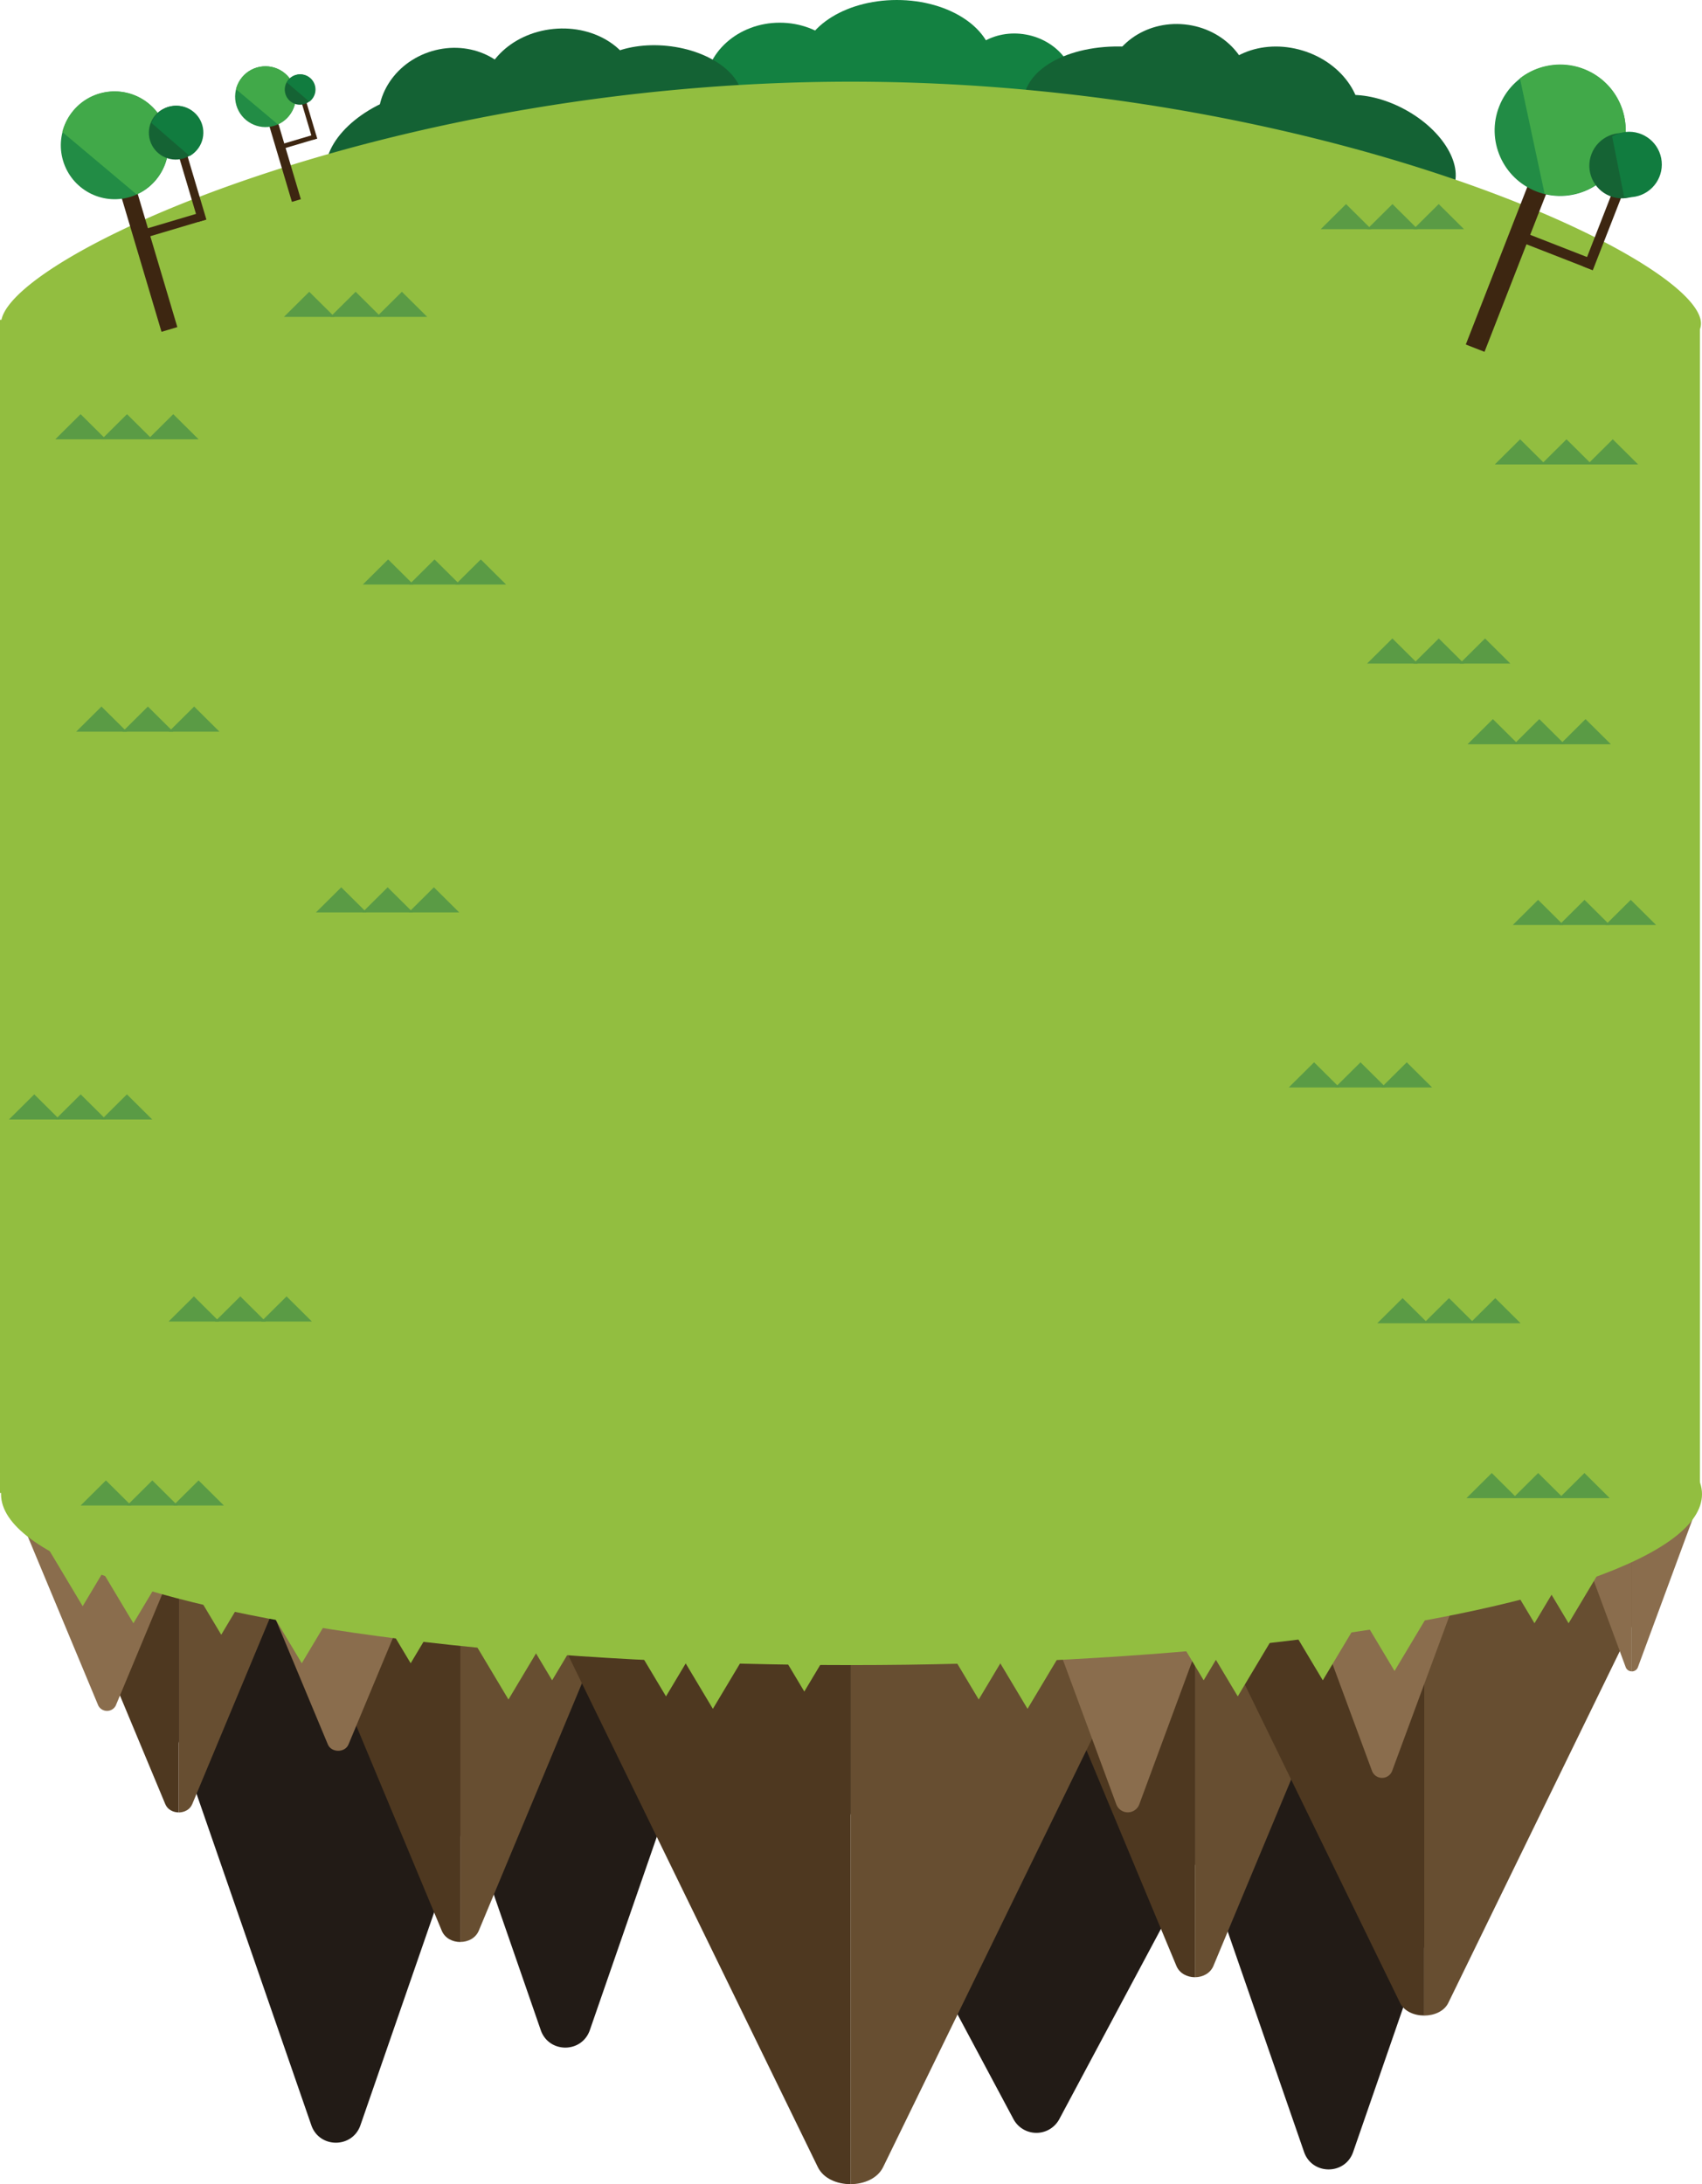 <svg id="Layer_1" data-name="Layer 1" xmlns="http://www.w3.org/2000/svg" xmlns:xlink="http://www.w3.org/1999/xlink" viewBox="0 0 1636.66 2099.66"><defs><style>.cls-1{fill:none;}.cls-2{fill:#138141;}.cls-3{fill:#146234;}.cls-4{fill:#92be40;}.cls-5{fill:#3d2611;}.cls-6{fill:#228c45;}.cls-7{clip-path:url(#clip-path);}.cls-8{fill:#41a949;}.cls-9{fill:#156334;}.cls-10{clip-path:url(#clip-path-2);}.cls-11{fill:#117c3f;}.cls-12{clip-path:url(#clip-path-3);}.cls-13{clip-path:url(#clip-path-4);}.cls-14{clip-path:url(#clip-path-5);}.cls-15{clip-path:url(#clip-path-6);}.cls-16{fill:#5a9b45;}.cls-17{fill:#221b16;}.cls-18{fill:#4e3820;}.cls-19{fill:#674e31;}.cls-20{fill:#8a6d4d;}</style><clipPath id="clip-path" transform="translate(-0.5 -9)"><rect class="cls-1" x="50.62" y="90.29" width="143.86" height="84.8" transform="translate(114.06 -47.74) rotate(40.03)"/></clipPath><clipPath id="clip-path-2" transform="translate(-0.5 -9)"><rect class="cls-1" x="136.25" y="109.08" width="84.66" height="39.78" transform="translate(127.91 -85.4) rotate(40.86)"/></clipPath><clipPath id="clip-path-3" transform="translate(-0.5 -9)"><rect class="cls-1" x="1436.54" y="76.13" width="175.13" height="103.23" transform="translate(1330.37 -1389.38) rotate(77.93)"/></clipPath><clipPath id="clip-path-4" transform="translate(-0.5 -9)"><rect class="cls-1" x="1529.17" y="141.86" width="103.06" height="48.43" transform="translate(1435.63 -1416.69) rotate(78.77)"/></clipPath><clipPath id="clip-path-5" transform="translate(-0.5 -9)"><rect class="cls-1" x="221.87" y="69" width="81.14" height="47.83" transform="translate(121.25 -147.03) rotate(40.03)"/></clipPath><clipPath id="clip-path-6" transform="translate(-0.5 -9)"><rect class="cls-1" x="270.17" y="79.6" width="47.75" height="22.44" transform="matrix(0.76, 0.65, -0.65, 0.76, 131.08, -170.25)"/></clipPath></defs><title>background_short</title><ellipse class="cls-2" cx="749.85" cy="86.09" rx="72.21" ry="64.28"/><ellipse class="cls-2" cx="978.33" cy="90.92" rx="49.48" ry="55.99" transform="translate(715.54 1028.81) rotate(-79.83)"/><ellipse class="cls-2" cx="862.36" cy="62.41" rx="92.61" ry="62.41"/><ellipse class="cls-3" cx="433.98" cy="119.3" rx="70.17" ry="63.8" transform="translate(-16.5 119.74) rotate(-16.57)"/><ellipse class="cls-3" cx="406.27" cy="155.71" rx="95.05" ry="58.23" transform="translate(-28.04 113.34) rotate(-16.57)"/><ellipse class="cls-3" cx="535.99" cy="100.29" rx="74.98" ry="62.35" transform="matrix(1, -0.1, 0.1, 1, -7.7, 43.49)"/><ellipse class="cls-3" cx="637.33" cy="100.29" rx="47.42" ry="77.41" transform="translate(472.57 715.2) rotate(-84.19)"/><ellipse class="cls-3" cx="1133.33" cy="95.95" rx="63.8" ry="70.17" transform="translate(922.58 1204.73) rotate(-84.19)"/><ellipse class="cls-3" cx="1086.71" cy="115.4" rx="61.14" ry="102.51" transform="translate(861.32 1175.83) rotate(-84.19)"/><ellipse class="cls-3" cx="1234.9" cy="117.22" rx="62.35" ry="74.98" transform="translate(764.92 1256.39) rotate(-73.18)"/><ellipse class="cls-3" cx="1328.6" cy="155.81" rx="47.42" ry="77.41" transform="translate(563.08 1244.17) rotate(-61.81)"/><path class="cls-4" d="M1636.16,320c0-61.76-365.93-232.48-817.33-232.48-443,0-803.64,164.41-816.94,228.91H.5V1444.21H1635.16V325.53A16,16,0,0,0,1636.16,320Z" transform="translate(-0.5 -9)"/><rect class="cls-5" x="128.93" y="222.26" width="69.92" height="8.02" transform="translate(-58.23 47.14) rotate(-16.57)"/><rect class="cls-5" x="150.17" y="183.65" width="69.92" height="8.02" transform="translate(311.7 -52.3) rotate(73.43)"/><rect class="cls-5" x="134.25" y="179.88" width="15.88" height="148.92" transform="translate(-67.14 42.12) rotate(-16.57)"/><circle class="cls-6" cx="110.76" cy="148.75" r="51.76" transform="translate(-38.33 28.77) rotate(-16.57)"/><g class="cls-7"><circle class="cls-8" cx="110.64" cy="148.56" r="51.76" transform="translate(-74.78 128.73) rotate(-49.97)"/></g><circle class="cls-9" cx="169.51" cy="136.56" r="25.85" transform="translate(-32.41 45.02) rotate(-16.57)"/><g class="cls-10"><circle class="cls-11" cx="170.2" cy="136.48" r="25.85" transform="translate(-44.87 166.9) rotate(-49.14)"/></g><rect class="cls-5" x="1451.27" y="243.66" width="85.12" height="9.77" transform="translate(192.23 -535.34) rotate(21.33)"/><rect class="cls-5" x="1500.54" y="222.46" width="85.12" height="9.77" transform="translate(2315.65 -1136.37) rotate(111.33)"/><rect class="cls-5" x="1442.32" y="168.63" width="19.33" height="181.28" transform="translate(193.27 -519.38) rotate(21.33)"/><circle class="cls-6" cx="1500.77" cy="134.35" r="63" transform="translate(829.23 1474.45) rotate(-68.67)"/><g class="cls-12"><circle class="cls-8" cx="1500.79" cy="134.08" r="63" transform="translate(4.63 307.74) rotate(-12.07)"/></g><circle class="cls-9" cx="1566.31" cy="166.57" r="31.47" transform="matrix(0.36, -0.93, 0.93, 0.36, 840.92, 1556)"/><g class="cls-13"><circle class="cls-11" cx="1567.03" cy="167.01" r="31.47" transform="translate(-3.01 299.5) rotate(-11.23)"/></g><rect class="cls-5" x="266.04" y="143.43" width="39.44" height="4.53" transform="translate(-30.19 78.56) rotate(-16.57)"/><rect class="cls-5" x="278.02" y="121.66" width="39.44" height="4.53" transform="translate(331.09 -205.8) rotate(73.43)"/><rect class="cls-5" x="269.04" y="119.53" width="8.96" height="83.99" transform="translate(-35.21 75.72) rotate(-16.57)"/><circle class="cls-6" cx="255.79" cy="101.97" r="29.19" transform="translate(-18.96 68.19) rotate(-16.57)"/><g class="cls-14"><circle class="cls-8" cx="255.72" cy="101.87" r="29.19" transform="translate(12.75 223.16) rotate(-49.97)"/></g><circle class="cls-9" cx="288.92" cy="95.09" r="14.58" transform="translate(-15.62 77.36) rotate(-16.57)"/><g class="cls-15"><circle class="cls-11" cx="289.31" cy="95.05" r="14.58" transform="translate(27.65 242.66) rotate(-49.14)"/></g><path class="cls-16" d="M203.68,90.24" transform="translate(-0.5 -9)"/><path class="cls-16" d="M304.3,90.24" transform="translate(-0.5 -9)"/><path class="cls-16" d="M405.26,90.24" transform="translate(-0.5 -9)"/><polygon class="cls-16" points="297.37 280.49 273.02 304.64 321.72 304.64 297.37 280.49"/><polygon class="cls-16" points="341.99 280.49 317.64 304.64 366.34 304.64 341.99 280.49"/><polygon class="cls-16" points="386.47 280.49 362.12 304.64 410.82 304.64 386.47 280.49"/><polygon class="cls-16" points="1461.76 422.3 1437.41 446.46 1486.11 446.46 1461.76 422.3"/><polygon class="cls-16" points="1506.38 422.3 1482.03 446.46 1530.73 446.46 1506.38 422.3"/><polygon class="cls-16" points="1550.86 422.3 1526.51 446.46 1575.21 446.46 1550.86 422.3"/><polygon class="cls-16" points="77.5 398.15 53.15 422.3 101.85 422.3 77.5 398.15"/><polygon class="cls-16" points="122.13 398.15 97.78 422.3 146.48 422.3 122.13 398.15"/><polygon class="cls-16" points="166.61 398.15 142.26 422.3 190.96 422.3 166.61 398.15"/><polygon class="cls-16" points="1294.37 196.18 1270.02 220.33 1318.72 220.33 1294.37 196.18"/><polygon class="cls-16" points="1339 196.18 1314.65 220.33 1363.35 220.33 1339 196.18"/><polygon class="cls-16" points="1383.48 196.18 1359.13 220.33 1407.83 220.33 1383.48 196.18"/><polygon class="cls-16" points="328.15 852.98 303.8 877.13 352.5 877.13 328.15 852.98"/><polygon class="cls-16" points="372.77 852.98 348.42 877.13 397.12 877.13 372.77 852.98"/><polygon class="cls-16" points="417.25 852.98 392.9 877.13 441.6 877.13 417.25 852.98"/><polygon class="cls-16" points="32.95 1052.03 8.6 1076.18 57.3 1076.18 32.95 1052.03"/><polygon class="cls-16" points="77.58 1052.03 53.23 1076.18 101.92 1076.18 77.58 1052.03"/><polygon class="cls-16" points="122.05 1052.03 97.7 1076.18 146.4 1076.18 122.05 1052.03"/><polygon class="cls-16" points="1338.93 613.76 1314.58 637.91 1363.28 637.91 1338.93 613.76"/><polygon class="cls-16" points="1383.55 613.76 1359.2 637.91 1407.9 637.91 1383.55 613.76"/><polygon class="cls-16" points="1428.03 613.76 1403.68 637.91 1452.38 637.91 1428.03 613.76"/><polygon class="cls-16" points="1479.05 865.05 1454.7 889.21 1503.4 889.21 1479.05 865.05"/><polygon class="cls-16" points="1523.67 865.05 1499.33 889.21 1548.02 889.21 1523.67 865.05"/><polygon class="cls-16" points="1568.15 865.05 1543.8 889.21 1592.5 889.21 1568.15 865.05"/><path class="cls-17" d="M975.1,2046.22,734.38,1595.75a25,25,0,0,1,22-36.77h481.44a25,25,0,0,1,22,36.77l-240.72,450.47A25,25,0,0,1,975.1,2046.22Z" transform="translate(-0.5 -9)"/><path class="cls-17" d="M1254.48,2077.67,1074.14,1557.1a25,25,0,0,1,23.62-33.18h360.69a25,25,0,0,1,23.62,33.18l-180.35,520.58C1294,2100.09,1262.25,2100.09,1254.48,2077.67Z" transform="translate(-0.5 -9)"/><path class="cls-17" d="M520.48,1960.55,340.13,1440a25,25,0,0,1,23.62-33.18H724.44A25,25,0,0,1,748.06,1440L567.71,1960.55C559.95,1983,528.25,1983,520.48,1960.55Z" transform="translate(-0.5 -9)"/><path class="cls-17" d="M299.87,2052,119.52,1531.4a25,25,0,0,1,23.62-33.18H503.83a25,25,0,0,1,23.62,33.18L347.1,2052C339.33,2074.4,307.63,2074.4,299.87,2052Z" transform="translate(-0.5 -9)"/><path class="cls-18" d="M266.25,1418.78c-13.15,0-22.3,11.43-17.8,22.23L425.3,1865c3,7.26,10.41,10.89,17.8,10.89V1418.78Z" transform="translate(-0.5 -9)"/><path class="cls-19" d="M460.9,1865,637.75,1441c4.51-10.8-4.64-22.23-17.8-22.23H443.1v457.07C450.49,1875.85,457.87,1872.22,460.9,1865Z" transform="translate(-0.5 -9)"/><path class="cls-18" d="M972.69,1452.66c-13.15,0-22.3,11.43-17.8,22.23l176.85,423.95c3,7.26,10.41,10.89,17.8,10.89V1452.66Z" transform="translate(-0.5 -9)"/><path class="cls-19" d="M1167.34,1898.84l176.85-423.95c4.51-10.8-4.64-22.23-17.8-22.23H1149.54v457.07C1156.93,1909.73,1164.31,1906.1,1167.34,1898.84Z" transform="translate(-0.5 -9)"/><path class="cls-18" d="M506.2,1418.78c-23.22,0-39.36,17.25-31.41,33.56l312.13,639.89c5.34,11,18.38,16.43,31.41,16.43V1418.78Z" transform="translate(-0.5 -9)"/><path class="cls-19" d="M849.74,2092.23l312.13-639.89c8-16.3-8.2-33.56-31.41-33.56H818.33v689.88C831.37,2108.66,844.4,2103.18,849.74,2092.23Z" transform="translate(-0.5 -9)"/><path class="cls-18" d="M43.75,1418.78c-9.57,0-16.23,8.32-12.95,16.17l128.65,308.42c2.2,5.28,7.57,7.92,12.95,7.92V1418.78Z" transform="translate(-0.5 -9)"/><path class="cls-19" d="M185.35,1743.37,314,1435c3.28-7.86-3.38-16.17-12.95-16.17H172.4v332.51C177.77,1751.29,183.15,1748.65,185.35,1743.37Z" transform="translate(-0.5 -9)"/><path class="cls-18" d="M1139.73,1437.61c-17.13,0-29,12.73-23.17,24.76l230.27,472.08c3.94,8.08,13.56,12.12,23.17,12.12v-509Z" transform="translate(-0.5 -9)"/><path class="cls-19" d="M1393.18,1934.44l230.27-472.08c5.87-12-6-24.76-23.17-24.76H1370v509C1379.62,1946.56,1389.24,1942.52,1393.18,1934.44Z" transform="translate(-0.5 -9)"/><path class="cls-20" d="M187,1437.61H19.81c-6.22,0-10.55,5.4-8.41,10.51L95,1648.56a9.45,9.45,0,0,0,16.83,0l83.61-200.45C197.58,1443,193.26,1437.61,187,1437.61Z" transform="translate(-0.5 -9)"/><path class="cls-20" d="M424.16,1437.61H227.23c-7.32,0-12.42,6.36-9.91,12.38l98.46,236c1.69,4,5.8,6.06,9.91,6.06s8.22-2,9.91-6.06l98.46-236C436.58,1444,431.48,1437.61,424.16,1437.61Z" transform="translate(-0.5 -9)"/><path class="cls-20" d="M1194.54,1431.74H975.46a11.6,11.6,0,0,0-11,15.54L1074,1743.68a11.79,11.79,0,0,0,22,0l109.54-296.4A11.6,11.6,0,0,0,1194.54,1431.74Z" transform="translate(-0.5 -9)"/><path class="cls-20" d="M1425.68,1437.61H1233.37a10.18,10.18,0,0,0-9.68,13.64l96.15,260.18a10.35,10.35,0,0,0,19.35,0l96.15-260.18A10.18,10.18,0,0,0,1425.68,1437.61Z" transform="translate(-0.5 -9)"/><path class="cls-20" d="M1511.38,1445.74a6.17,6.17,0,0,0-5.86,8.27l58.27,157.68a6.14,6.14,0,0,0,5.86,4v-170Z" transform="translate(-0.5 -9)"/><path class="cls-20" d="M1627.93,1445.74h-58.27v170a6.14,6.14,0,0,0,5.86-4L1633.79,1454A6.17,6.17,0,0,0,1627.93,1445.74Z" transform="translate(-0.5 -9)"/><ellipse class="cls-4" cx="818.83" cy="1436.36" rx="817.83" ry="164.31"/><polygon class="cls-4" points="79.5 1544.07 46.69 1489.23 112.31 1489.23 79.5 1544.07"/><polygon class="cls-4" points="128.28 1560.47 95.47 1505.62 161.08 1505.62 128.28 1560.47"/><polygon class="cls-4" points="212.74 1571.49 179.93 1516.65 245.55 1516.65 212.74 1571.49"/><polygon class="cls-4" points="290.18 1598.91 257.37 1544.07 322.98 1544.07 290.18 1598.91"/><polygon class="cls-4" points="394.9 1598.91 362.09 1544.07 427.71 1544.07 394.9 1598.91"/><polygon class="cls-4" points="488.94 1633.75 456.14 1578.91 521.75 1578.91 488.94 1633.75"/><polygon class="cls-4" points="530.92 1615.31 498.11 1560.47 563.73 1560.47 530.92 1615.31"/><polygon class="cls-4" points="640.43 1630.75 607.62 1575.91 673.23 1575.91 640.43 1630.75"/><polygon class="cls-4" points="685.5 1642.73 652.7 1587.89 718.31 1587.89 685.5 1642.73"/><polygon class="cls-4" points="773.43 1626.1 740.62 1571.26 806.23 1571.26 773.43 1626.1"/><polygon class="cls-4" points="941.15 1633.75 908.34 1578.91 973.96 1578.91 941.15 1633.75"/><polygon class="cls-4" points="988.08 1642.73 955.27 1587.89 1020.89 1587.89 988.08 1642.73"/><polygon class="cls-4" points="1157.44 1615.31 1124.64 1560.47 1190.25 1560.47 1157.44 1615.31"/><polygon class="cls-4" points="1190.25 1630.75 1157.44 1575.91 1223.06 1575.91 1190.25 1630.75"/><polygon class="cls-4" points="1272.02 1615.31 1239.22 1560.47 1304.83 1560.47 1272.02 1615.31"/><polygon class="cls-4" points="1341 1606.33 1308.19 1551.49 1373.81 1551.49 1341 1606.33"/><polygon class="cls-4" points="1508.38 1560.47 1475.58 1505.62 1541.19 1505.62 1508.38 1560.47"/><polygon class="cls-4" points="1475.58 1560.47 1442.77 1505.62 1508.38 1505.62 1475.58 1560.47"/><polygon class="cls-16" points="1263.64 1021.21 1239.29 1045.36 1287.99 1045.36 1263.64 1021.21"/><polygon class="cls-16" points="1308.27 1021.21 1283.92 1045.36 1332.62 1045.36 1308.27 1021.21"/><polygon class="cls-16" points="1352.75 1021.21 1328.4 1045.36 1377.1 1045.36 1352.75 1021.21"/><polygon class="cls-16" points="101.85 1423.14 77.5 1447.29 126.2 1447.29 101.85 1423.14"/><polygon class="cls-16" points="146.48 1423.14 122.13 1447.29 170.83 1447.29 146.48 1423.14"/><polygon class="cls-16" points="190.96 1423.14 166.61 1447.29 215.31 1447.29 190.96 1423.14"/><polygon class="cls-16" points="1434.49 1416.04 1410.14 1440.19 1458.84 1440.19 1434.49 1416.04"/><polygon class="cls-16" points="1479.12 1416.04 1454.77 1440.19 1503.47 1440.19 1479.12 1416.04"/><polygon class="cls-16" points="1523.6 1416.04 1499.25 1440.19 1547.95 1440.19 1523.6 1416.04"/><polygon class="cls-16" points="1435.57 691.29 1411.22 715.45 1459.92 715.45 1435.57 691.29"/><polygon class="cls-16" points="1480.2 691.29 1455.85 715.45 1504.55 715.45 1480.2 691.29"/><polygon class="cls-16" points="1524.67 691.29 1500.33 715.45 1549.02 715.45 1524.67 691.29"/><polygon class="cls-16" points="1348.75 1247.89 1324.4 1272.05 1373.1 1272.05 1348.75 1247.89"/><polygon class="cls-16" points="1393.38 1247.89 1369.03 1272.05 1417.73 1272.05 1393.38 1247.89"/><polygon class="cls-16" points="1437.86 1247.89 1413.51 1272.05 1462.21 1272.05 1437.86 1247.89"/><polygon class="cls-16" points="97.58 679.22 73.23 703.37 121.94 703.37 97.58 679.22"/><polygon class="cls-16" points="142.21 679.22 117.86 703.37 166.56 703.37 142.21 679.22"/><polygon class="cls-16" points="186.69 679.22 162.34 703.37 211.04 703.37 186.69 679.22"/><polygon class="cls-16" points="373.22 537.79 348.88 561.94 397.57 561.94 373.22 537.79"/><polygon class="cls-16" points="417.85 537.79 393.5 561.94 442.2 561.94 417.85 537.79"/><polygon class="cls-16" points="462.33 537.79 437.98 561.94 486.68 561.94 462.33 537.79"/><polygon class="cls-16" points="186.47 1246.24 162.12 1270.39 210.82 1270.39 186.47 1246.24"/><polygon class="cls-16" points="231.09 1246.24 206.74 1270.39 255.44 1270.39 231.09 1246.24"/><polygon class="cls-16" points="275.57 1246.24 251.22 1270.39 299.92 1270.39 275.57 1246.24"/></svg>